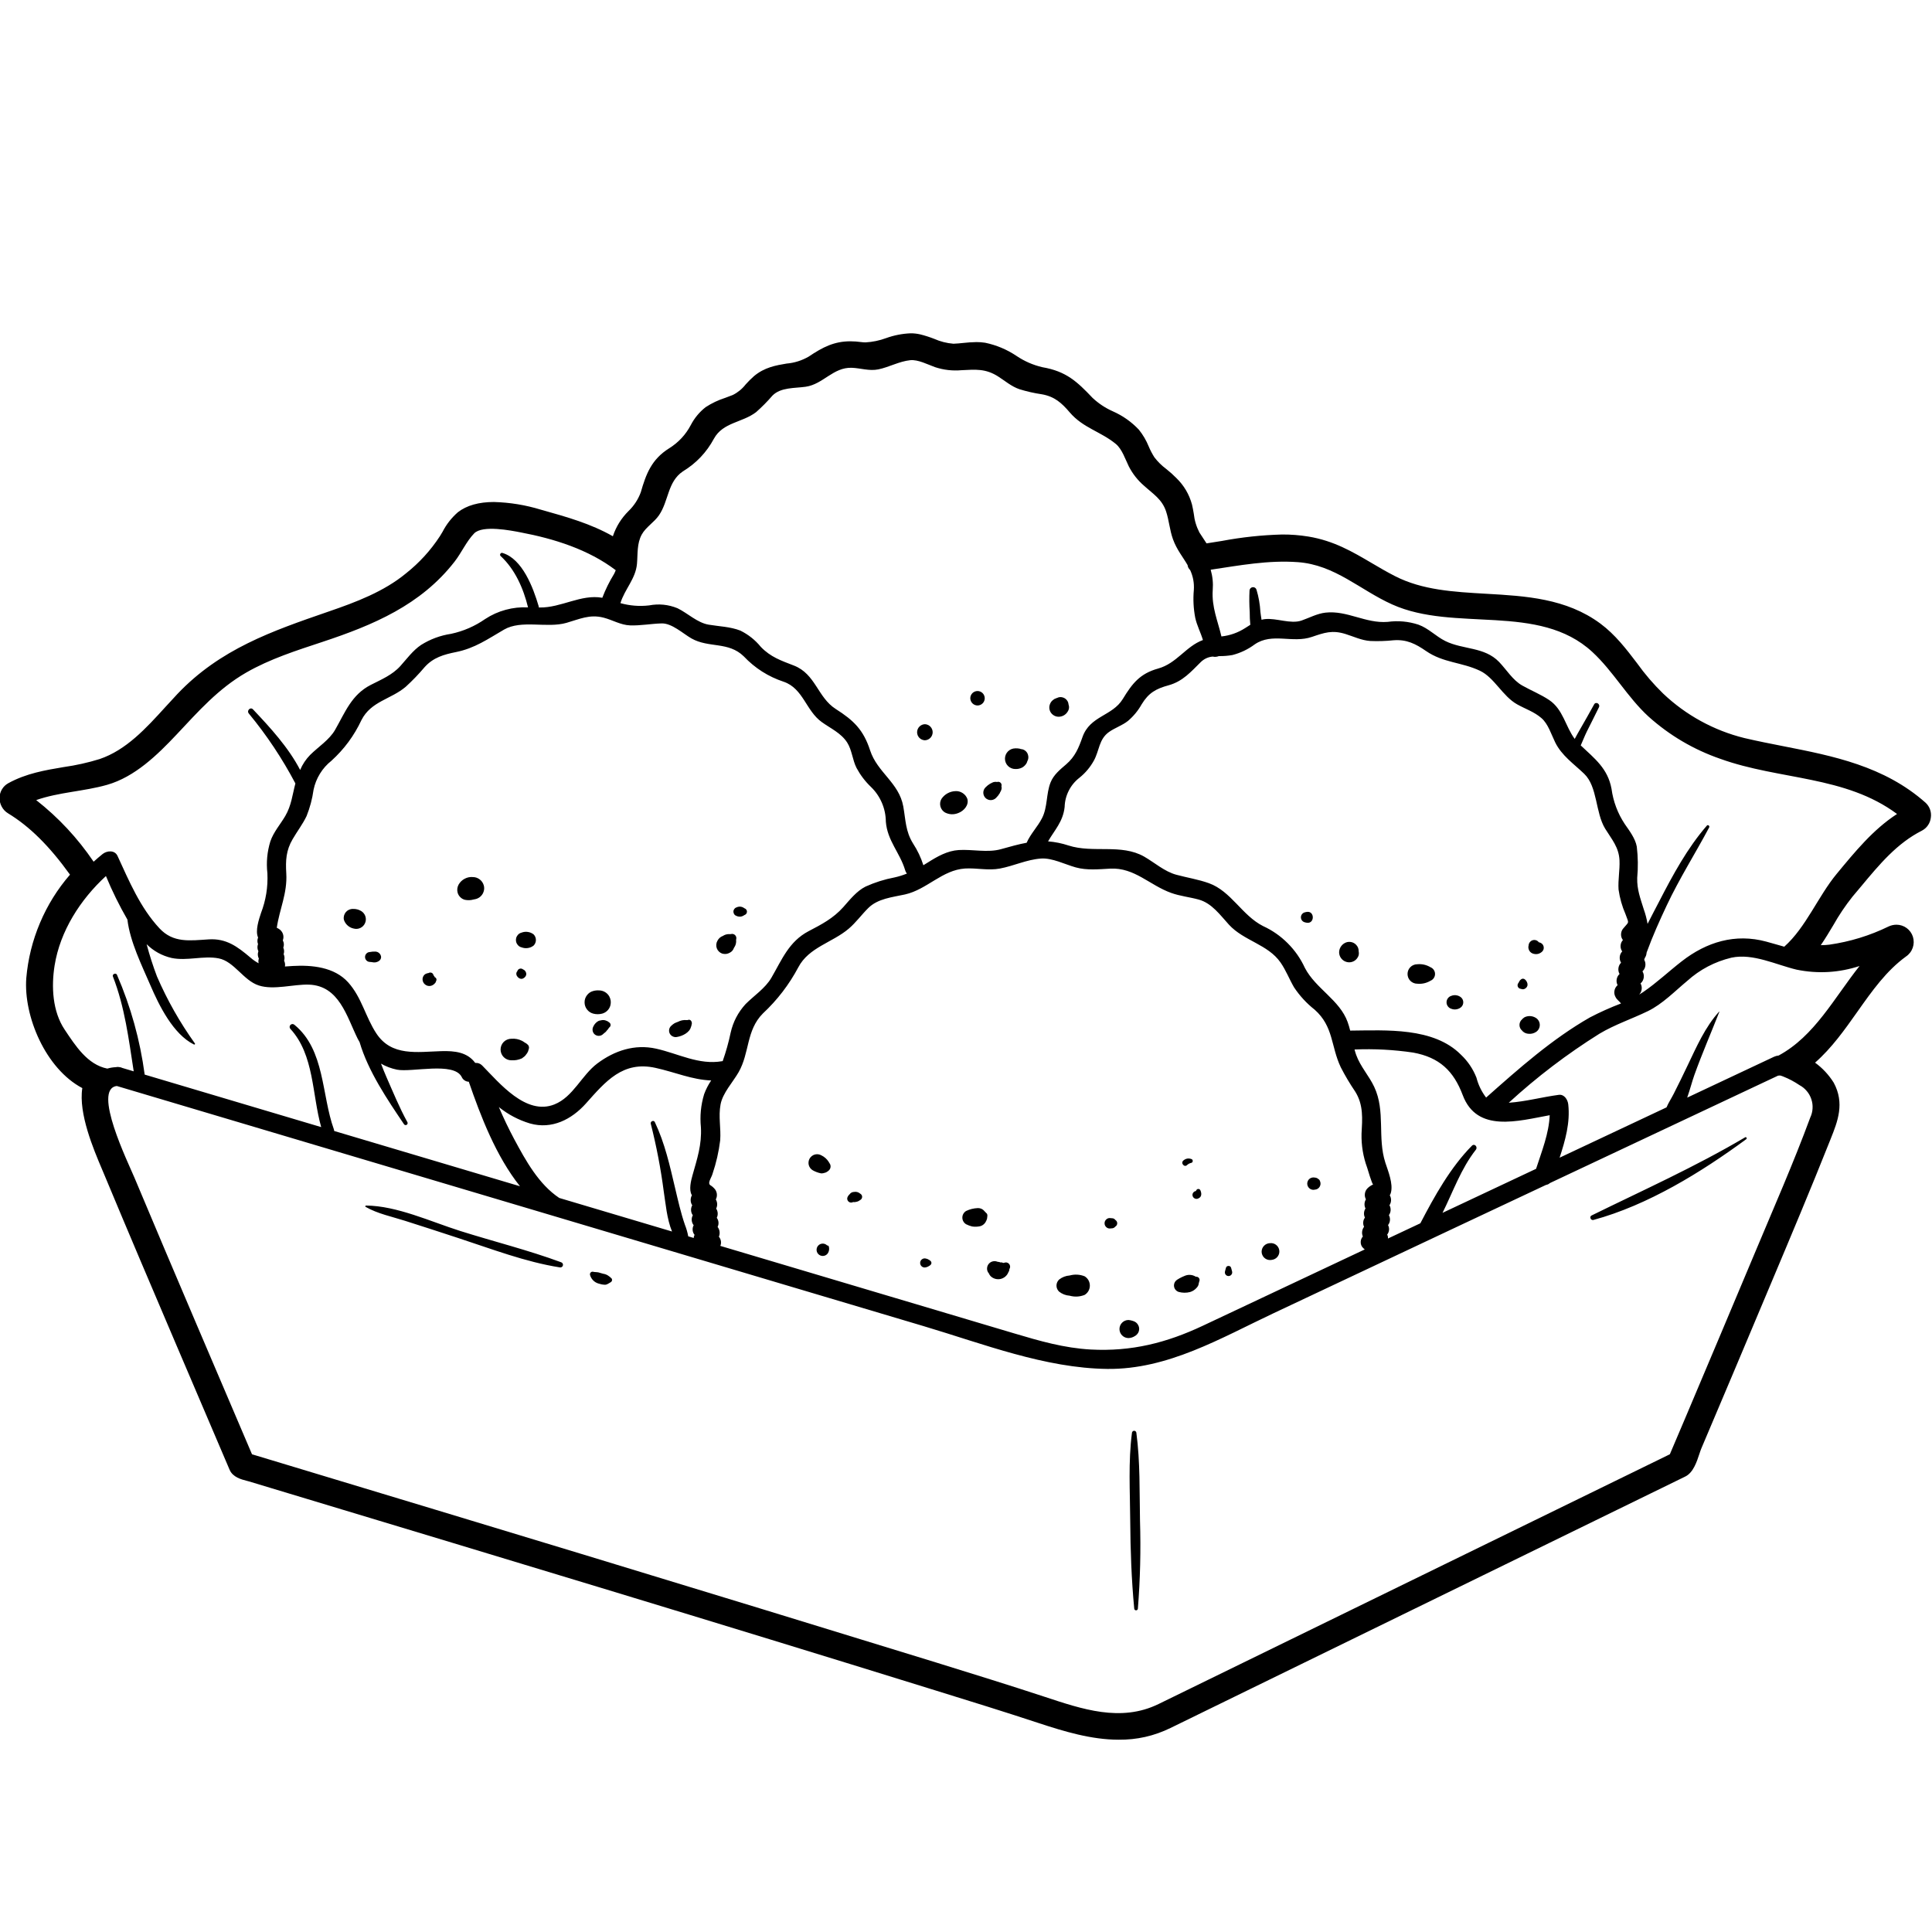 <svg xmlns="http://www.w3.org/2000/svg" xmlns:xlink="http://www.w3.org/1999/xlink" width="500" zoomAndPan="magnify" viewBox="0 0 375 375" height="500" preserveAspectRatio="xMidYMid meet" version="1.0"><defs><clipPath id="13972e2af5"><path d="M 0 64.688 L 374.918 64.688 L 374.918 337.688 L 0 337.688 Z M 0 64.688 " clip-rule="nonzero"/></clipPath></defs><g clip-path="url(#13972e2af5)"><path fill="#000000" d="M 167.008 232.898 L 166.945 232.93 C 166.719 233.113 166.461 233.234 166.176 233.281 C 165.984 233.336 165.789 233.348 165.59 233.32 C 165.535 233.34 165.523 233.348 165.578 233.324 C 165.426 233.406 165.27 233.438 165.102 233.414 C 164.934 233.391 164.789 233.316 164.668 233.199 C 164.547 233.078 164.473 232.934 164.449 232.766 C 164.426 232.598 164.453 232.438 164.535 232.289 C 164.629 232.105 164.75 231.945 164.902 231.809 C 164.934 231.773 164.945 231.77 164.949 231.77 C 164.98 231.73 165.012 231.691 165.039 231.652 C 165.238 231.465 165.473 231.367 165.746 231.355 C 166.215 231.273 166.625 231.387 166.98 231.699 C 166.988 231.703 167 231.707 167.008 231.711 C 167.109 231.773 167.191 231.859 167.25 231.965 C 167.312 232.07 167.34 232.184 167.34 232.305 C 167.34 232.426 167.312 232.539 167.25 232.645 C 167.191 232.75 167.109 232.836 167.008 232.898 Z M 180.309 244.527 C 180.129 244.402 179.93 244.324 179.715 244.285 C 179.582 244.246 179.449 244.242 179.312 244.27 C 179.176 244.293 179.055 244.348 178.945 244.434 C 178.836 244.516 178.75 244.621 178.688 244.742 C 178.629 244.867 178.598 244.996 178.598 245.137 C 178.598 245.273 178.629 245.402 178.688 245.527 C 178.75 245.652 178.836 245.754 178.945 245.84 C 179.055 245.922 179.176 245.977 179.312 246.004 C 179.449 246.031 179.582 246.023 179.715 245.988 C 179.93 245.945 180.125 245.863 180.309 245.742 C 180.465 245.668 180.598 245.559 180.703 245.422 C 180.82 245.23 180.82 245.039 180.703 244.848 C 180.598 244.711 180.465 244.602 180.309 244.527 Z M 194.254 245.027 L 194.262 245.031 L 194.258 245.027 Z M 191.414 235.391 C 191.508 235.605 191.453 235.555 191.25 235.234 C 191.168 235.164 191.137 235.141 191.137 235.152 C 190.789 234.699 190.332 234.48 189.762 234.492 C 188.977 234.527 188.23 234.711 187.52 235.051 C 187.41 235.117 187.309 235.195 187.219 235.289 C 187.129 235.383 187.051 235.484 186.988 235.598 C 186.922 235.711 186.875 235.828 186.84 235.953 C 186.809 236.082 186.793 236.207 186.793 236.336 C 186.793 236.465 186.809 236.594 186.84 236.719 C 186.875 236.844 186.922 236.965 186.988 237.078 C 187.051 237.188 187.129 237.293 187.219 237.387 C 187.309 237.477 187.41 237.559 187.52 237.625 C 187.891 237.812 188.277 237.957 188.68 238.055 C 189.203 238.137 189.723 238.121 190.238 238.008 C 190.543 237.93 190.809 237.777 191.031 237.551 C 191.254 237.328 191.406 237.062 191.488 236.758 C 191.266 237.516 191.59 236.531 191.59 236.523 C 191.625 236.34 191.645 236.156 191.652 235.969 C 191.66 235.742 191.578 235.551 191.414 235.391 Z M 219.855 256.383 C 219.832 256.375 219.809 256.367 219.789 256.355 L 219.781 256.355 C 219.539 256.281 219.293 256.234 219.039 256.211 C 218.809 256.211 218.586 256.254 218.371 256.344 C 218.156 256.434 217.965 256.559 217.801 256.727 C 217.637 256.891 217.512 257.078 217.422 257.293 C 217.332 257.508 217.289 257.73 217.289 257.965 C 217.289 258.195 217.332 258.422 217.422 258.637 C 217.512 258.852 217.637 259.039 217.801 259.203 C 217.965 259.367 218.156 259.496 218.371 259.586 C 218.586 259.672 218.809 259.719 219.039 259.719 C 219.488 259.703 219.898 259.574 220.273 259.332 C 220.414 259.254 220.539 259.16 220.652 259.043 C 220.852 258.844 220.988 258.605 221.059 258.332 C 221.133 258.059 221.129 257.785 221.051 257.512 C 220.855 256.918 220.457 256.543 219.855 256.383 Z M 230.438 226.109 C 230.668 225.906 230.934 225.773 231.234 225.711 C 231.418 225.656 231.508 225.531 231.508 225.34 C 231.508 225.148 231.418 225.023 231.234 224.965 C 230.691 224.773 230.195 224.855 229.742 225.211 C 229.047 225.727 229.906 226.703 230.438 226.109 Z M 194.258 245.027 C 194.668 245.051 194.227 244.961 194.258 245.027 Z M 216.488 236.793 C 216.367 236.629 216.207 236.523 216.008 236.477 C 215.801 236.445 215.59 236.426 215.379 236.422 C 215.105 236.43 214.875 236.531 214.684 236.73 C 214.492 236.926 214.395 237.16 214.395 237.438 C 214.395 237.711 214.492 237.949 214.684 238.145 C 214.875 238.344 215.105 238.445 215.379 238.453 C 215.57 238.449 215.758 238.434 215.941 238.406 C 216.16 238.363 216.34 238.258 216.477 238.086 L 216.484 238.078 C 216.598 238.012 216.688 237.922 216.754 237.809 C 216.82 237.691 216.852 237.57 216.852 237.438 C 216.852 237.305 216.82 237.184 216.754 237.066 C 216.691 236.953 216.602 236.863 216.488 236.793 Z M 195.012 245.066 C 194.871 245.102 194.844 245.125 194.906 245.141 C 194.859 245.133 194.812 245.129 194.766 245.129 C 194.602 245.066 194.434 245.035 194.262 245.031 C 194.273 245.043 194.281 245.066 194.379 245.105 C 194.129 244.988 193.867 244.922 193.59 244.898 C 193.32 244.789 193.043 244.762 192.754 244.82 C 192.469 244.875 192.219 245.008 192.012 245.211 C 191.777 245.441 191.641 245.723 191.598 246.051 C 191.555 246.375 191.617 246.68 191.785 246.965 C 191.828 247.02 191.871 247.07 191.914 247.125 C 191.996 247.324 192.105 247.504 192.246 247.668 C 192.371 247.797 192.508 247.902 192.66 247.996 C 192.812 248.086 192.973 248.156 193.145 248.207 C 193.312 248.258 193.488 248.285 193.664 248.293 C 193.84 248.301 194.016 248.285 194.191 248.25 C 194.363 248.211 194.531 248.152 194.688 248.074 C 194.848 247.996 194.992 247.898 195.129 247.785 C 195.262 247.668 195.383 247.539 195.484 247.395 C 195.586 247.25 195.668 247.094 195.73 246.93 C 195.801 246.832 195.852 246.723 195.883 246.609 C 195.895 246.527 195.906 246.441 195.918 246.363 C 195.926 246.336 195.934 246.32 195.949 246.285 C 196.102 246.008 196.102 245.73 195.949 245.449 C 195.852 245.285 195.719 245.168 195.543 245.098 C 195.371 245.023 195.191 245.016 195.012 245.066 Z M 210.508 247.719 C 209.562 247.355 208.602 247.305 207.621 247.57 C 206.863 247.629 206.184 247.887 205.582 248.352 C 205.418 248.504 205.289 248.68 205.199 248.887 C 205.105 249.094 205.062 249.309 205.062 249.535 C 205.062 249.758 205.105 249.973 205.199 250.18 C 205.289 250.387 205.418 250.566 205.582 250.715 C 206.184 251.18 206.863 251.441 207.621 251.496 C 208.602 251.762 209.562 251.715 210.508 251.348 C 210.668 251.254 210.809 251.145 210.938 251.012 C 211.066 250.883 211.176 250.738 211.266 250.578 C 211.355 250.418 211.422 250.25 211.469 250.074 C 211.516 249.895 211.539 249.715 211.539 249.535 C 211.539 249.352 211.516 249.172 211.469 248.992 C 211.422 248.816 211.355 248.648 211.266 248.488 C 211.176 248.328 211.066 248.184 210.938 248.055 C 210.809 247.922 210.668 247.812 210.508 247.719 Z M 220.57 278.125 C 220.566 278.012 220.523 277.914 220.438 277.832 C 220.355 277.754 220.258 277.711 220.141 277.711 C 220.023 277.711 219.926 277.754 219.844 277.832 C 219.758 277.914 219.715 278.012 219.711 278.125 C 218.977 283.73 219.34 289.535 219.375 295.172 C 219.414 300.848 219.617 306.566 220.152 312.219 C 220.152 312.312 220.191 312.395 220.258 312.465 C 220.328 312.531 220.41 312.562 220.508 312.562 C 220.605 312.562 220.688 312.531 220.758 312.465 C 220.824 312.395 220.863 312.312 220.863 312.219 C 221.312 306.543 221.449 300.863 221.273 295.172 C 221.164 289.531 221.32 283.723 220.57 278.125 Z M 205.473 139.121 C 205.824 139.121 206.156 139.035 206.461 138.867 C 206.77 138.699 207.02 138.465 207.207 138.168 C 207.523 137.703 207.582 137.211 207.391 136.684 C 207.379 136.613 207.375 136.539 207.359 136.469 C 207.289 136.199 207.152 135.965 206.957 135.77 C 206.758 135.57 206.523 135.438 206.254 135.363 C 205.887 135.258 205.531 135.289 205.188 135.465 C 205.172 135.465 205.156 135.469 205.141 135.473 C 204.977 135.539 204.812 135.605 204.648 135.68 C 204.184 136.039 204.152 136.062 204.559 135.75 C 204.211 135.965 203.961 136.258 203.809 136.637 C 203.656 137.012 203.629 137.398 203.73 137.793 C 203.84 138.184 204.055 138.5 204.379 138.746 C 204.703 138.992 205.066 139.117 205.473 139.121 Z M 118.461 247.906 C 118.324 247.793 118.184 247.688 118.035 247.594 C 117.742 247.402 117.422 247.285 117.078 247.234 C 116.762 247.164 116.465 247.043 116.148 246.969 C 115.816 246.898 115.457 246.934 115.141 246.852 C 115.055 246.828 114.965 246.828 114.879 246.852 C 114.793 246.875 114.719 246.918 114.656 246.98 C 114.594 247.047 114.551 247.121 114.527 247.207 C 114.504 247.293 114.504 247.379 114.523 247.465 C 114.633 247.863 114.832 248.211 115.121 248.508 C 115.41 248.805 115.754 249.012 116.148 249.129 C 116.547 249.266 116.957 249.348 117.379 249.367 C 117.824 249.398 118.195 249.051 118.555 248.867 C 118.633 248.82 118.691 248.758 118.734 248.684 C 118.777 248.605 118.801 248.523 118.801 248.434 C 118.801 248.344 118.777 248.262 118.734 248.184 C 118.691 248.109 118.633 248.047 118.555 248 C 118.598 248.109 118.57 248.078 118.461 247.906 Z M 232.23 247.816 C 232.18 247.812 232.129 247.805 232.082 247.797 C 231.762 247.598 231.41 247.484 231.035 247.457 C 230.66 247.43 230.301 247.492 229.953 247.641 C 229.625 247.773 229.301 247.922 228.988 248.09 C 228.883 248.133 228.094 248.641 228.492 248.395 C 228.273 248.531 228.109 248.715 227.996 248.945 C 227.887 249.18 227.848 249.426 227.879 249.68 C 227.914 249.938 228.012 250.164 228.18 250.359 C 228.348 250.555 228.555 250.691 228.801 250.766 C 229.535 250.961 230.266 250.969 231 250.781 C 231.504 250.625 231.93 250.348 232.277 249.949 C 232.551 249.664 232.691 249.328 232.695 248.93 C 232.688 249.242 232.723 248.84 232.766 248.746 C 232.816 248.648 232.844 248.547 232.84 248.438 C 232.84 248.328 232.812 248.227 232.758 248.129 C 232.703 248.035 232.629 247.961 232.535 247.902 C 232.441 247.848 232.34 247.816 232.23 247.816 Z M 108.914 245.004 C 102.523 242.641 95.816 240.977 89.316 238.926 C 83.648 237.133 77.031 234.039 71.047 233.996 C 70.977 233.996 70.93 234.031 70.914 234.102 C 70.895 234.172 70.914 234.223 70.977 234.262 C 73.32 235.594 76.055 236.141 78.613 236.957 C 82.059 238.055 85.5 239.168 88.938 240.301 C 95.375 242.402 101.93 244.934 108.641 245.996 C 108.777 246.031 108.902 246.012 109.023 245.941 C 109.145 245.871 109.223 245.77 109.258 245.633 C 109.297 245.5 109.281 245.371 109.215 245.25 C 109.148 245.129 109.047 245.047 108.914 245.004 Z M 309.281 236.793 C 319.844 233.926 330.199 227.543 338.934 221.125 C 339.156 220.965 338.965 220.609 338.719 220.758 C 329.039 226.477 318.977 230.984 308.918 235.926 C 308.43 236.172 308.777 236.93 309.281 236.793 Z M 160.855 225.523 C 160.504 224.969 160.031 224.547 159.441 224.258 C 159.25 224.148 159.047 224.078 158.824 224.047 C 158.605 224.02 158.391 224.031 158.176 224.086 C 157.961 224.145 157.766 224.238 157.59 224.375 C 157.414 224.508 157.27 224.672 157.156 224.863 C 157.043 225.055 156.973 225.262 156.945 225.48 C 156.914 225.699 156.926 225.918 156.98 226.133 C 157.039 226.344 157.133 226.543 157.266 226.719 C 157.402 226.895 157.562 227.039 157.754 227.152 C 158.262 227.438 158.801 227.637 159.371 227.75 C 159.566 227.773 160.25 227.648 159.758 227.699 C 160.133 227.672 160.457 227.535 160.742 227.293 C 160.969 227.133 161.117 226.918 161.188 226.648 C 161.262 226.32 161.199 226.023 160.992 225.758 C 160.953 225.676 160.91 225.598 160.855 225.523 Z M 179.52 143.688 C 179.723 143.68 179.914 143.637 180.102 143.555 C 180.285 143.473 180.449 143.359 180.59 143.215 C 180.73 143.066 180.84 142.902 180.914 142.715 C 180.992 142.523 181.031 142.328 181.031 142.129 C 181.031 141.926 180.992 141.73 180.914 141.543 C 180.84 141.352 180.73 141.188 180.59 141.043 C 180.449 140.895 180.285 140.781 180.102 140.699 C 179.914 140.617 179.723 140.574 179.52 140.566 C 179.316 140.574 179.121 140.617 178.938 140.699 C 178.75 140.781 178.59 140.895 178.449 141.043 C 178.305 141.188 178.199 141.352 178.121 141.543 C 178.047 141.73 178.008 141.926 178.008 142.129 C 178.008 142.328 178.047 142.527 178.121 142.715 C 178.199 142.902 178.305 143.066 178.449 143.215 C 178.59 143.359 178.75 143.473 178.938 143.555 C 179.121 143.637 179.316 143.68 179.52 143.688 Z M 160.539 241.73 C 160.418 241.609 160.281 241.52 160.121 241.461 C 159.965 241.402 159.805 241.375 159.637 241.383 C 159.469 241.391 159.309 241.434 159.156 241.508 C 159.008 241.582 158.879 241.688 158.773 241.816 C 158.664 241.945 158.586 242.09 158.543 242.254 C 158.496 242.414 158.484 242.578 158.508 242.746 C 158.527 242.91 158.586 243.066 158.672 243.211 C 158.762 243.352 158.875 243.473 159.012 243.566 C 159.148 243.664 159.301 243.727 159.469 243.758 C 159.633 243.793 159.797 243.789 159.961 243.75 C 160.125 243.715 160.273 243.645 160.41 243.543 C 160.543 243.445 160.652 243.32 160.734 243.176 C 160.922 242.828 160.98 242.461 160.902 242.07 C 160.879 241.852 160.758 241.738 160.539 241.73 Z M 189.738 136.934 C 189.922 136.934 190.102 136.895 190.273 136.824 C 190.445 136.754 190.598 136.652 190.727 136.52 C 190.859 136.387 190.961 136.238 191.031 136.066 C 191.102 135.895 191.137 135.715 191.137 135.527 C 191.137 135.344 191.102 135.164 191.027 134.992 C 190.957 134.82 190.855 134.668 190.727 134.539 C 190.594 134.406 190.441 134.305 190.27 134.234 C 190.098 134.164 189.918 134.129 189.734 134.129 C 189.547 134.129 189.371 134.164 189.199 134.234 C 189.027 134.305 188.875 134.406 188.742 134.539 C 188.613 134.668 188.512 134.82 188.441 134.992 C 188.367 135.164 188.332 135.344 188.332 135.531 C 188.336 135.715 188.371 135.895 188.445 136.066 C 188.516 136.234 188.617 136.387 188.75 136.52 C 188.879 136.648 189.031 136.75 189.203 136.824 C 189.375 136.895 189.551 136.93 189.738 136.934 Z M 191.281 154.883 C 191.414 155.016 191.57 155.121 191.75 155.191 C 191.926 155.266 192.109 155.301 192.301 155.301 C 192.492 155.301 192.676 155.266 192.852 155.191 C 193.031 155.121 193.188 155.016 193.32 154.883 C 193.605 154.605 193.852 154.301 194.055 153.957 C 194.203 153.586 194.23 153.523 194.145 153.773 C 194.23 153.625 194.301 153.465 194.355 153.301 C 194.434 153.07 194.438 152.836 194.371 152.602 C 194.379 152.59 194.383 152.574 194.387 152.562 C 194.418 152.453 194.418 152.34 194.387 152.227 C 194.355 152.117 194.301 152.02 194.219 151.938 C 194.137 151.855 194.039 151.801 193.93 151.77 C 193.816 151.738 193.707 151.738 193.594 151.77 C 193.578 151.777 193.562 151.781 193.547 151.785 C 193.316 151.738 193.086 151.742 192.859 151.801 C 192.727 151.844 192.598 151.898 192.469 151.961 C 192.441 151.977 192.41 151.996 192.383 152.012 C 192.633 151.926 192.57 151.953 192.199 152.102 C 191.859 152.305 191.555 152.551 191.281 152.836 C 191.145 152.969 191.039 153.129 190.969 153.305 C 190.895 153.48 190.859 153.668 190.859 153.859 C 190.859 154.051 190.895 154.234 190.969 154.41 C 191.039 154.59 191.145 154.746 191.281 154.883 Z M 183.426 157.707 C 184.266 158.125 185.125 158.16 186 157.812 C 187.062 157.414 188.105 156.301 187.762 155.059 C 187.578 154.578 187.27 154.199 186.84 153.926 C 186.406 153.648 185.938 153.527 185.426 153.559 C 184.883 153.582 184.375 153.727 183.898 153.992 C 183.426 154.258 183.039 154.617 182.734 155.07 C 182.605 155.289 182.523 155.527 182.488 155.781 C 182.457 156.035 182.469 156.285 182.535 156.531 C 182.602 156.777 182.711 157.004 182.863 157.207 C 183.016 157.41 183.203 157.578 183.426 157.707 Z M 197.062 149.266 C 197.543 149.289 198 149.191 198.426 148.965 C 198.75 148.773 199.016 148.516 199.219 148.195 C 199.297 148.066 199.352 147.934 199.391 147.785 C 199.625 147.367 199.672 146.926 199.52 146.465 C 199.426 146.16 199.254 145.91 199.004 145.715 C 198.754 145.52 198.469 145.414 198.152 145.395 C 198.086 145.375 198.02 145.348 197.953 145.324 C 197.66 145.258 197.363 145.234 197.062 145.254 C 196.797 145.258 196.543 145.309 196.297 145.41 C 196.051 145.512 195.836 145.656 195.648 145.844 C 195.461 146.031 195.316 146.25 195.215 146.492 C 195.113 146.738 195.062 146.996 195.062 147.262 C 195.062 147.527 195.113 147.781 195.215 148.027 C 195.316 148.273 195.461 148.488 195.648 148.676 C 195.836 148.863 196.051 149.008 196.297 149.109 C 196.543 149.215 196.797 149.266 197.062 149.266 Z M 102.137 204.652 C 102.125 204.668 102.121 204.684 102.109 204.695 C 102.121 204.68 102.129 204.668 102.137 204.652 Z M 91.801 170.238 C 91.238 170.188 90.703 170.293 90.203 170.559 C 89.699 170.82 89.309 171.195 89.023 171.688 C 88.754 172.18 88.684 172.695 88.82 173.242 C 88.91 173.586 89.082 173.883 89.336 174.133 C 89.586 174.387 89.883 174.559 90.227 174.648 C 90.652 174.738 91.078 174.746 91.508 174.68 C 91.773 174.625 92.25 174.527 92.379 174.496 C 92.746 174.395 93.066 174.211 93.336 173.941 C 93.605 173.668 93.793 173.352 93.895 172.984 C 94.008 172.598 94.008 172.215 93.895 171.828 C 93.754 171.363 93.496 170.984 93.109 170.691 C 92.723 170.398 92.289 170.246 91.801 170.238 Z M 232.223 230.988 C 232.191 231.055 232.156 231.121 232.121 231.184 C 231.93 231.207 231.773 231.293 231.648 231.438 C 231.52 231.578 231.457 231.746 231.457 231.938 C 231.461 232.074 231.496 232.203 231.566 232.32 C 231.637 232.438 231.73 232.531 231.852 232.598 C 231.969 232.668 232.098 232.703 232.234 232.703 C 232.371 232.707 232.5 232.672 232.617 232.605 C 233.312 232.301 233.246 231.551 232.969 230.988 C 232.93 230.922 232.875 230.871 232.809 230.832 C 232.742 230.797 232.672 230.777 232.594 230.777 C 232.52 230.777 232.449 230.797 232.383 230.832 C 232.316 230.871 232.262 230.922 232.223 230.988 Z M 84.352 189.59 C 84.363 189.629 84.371 189.648 84.387 189.676 L 84.379 189.676 C 84.363 189.625 84.336 189.566 84.301 189.484 C 84.254 189.426 84.207 189.371 84.152 189.32 C 84.129 189.176 84.07 189.055 83.969 188.949 C 83.863 188.844 83.734 188.785 83.586 188.77 C 83.438 188.754 83.301 188.785 83.176 188.867 C 83.086 188.887 83 188.898 82.91 188.918 C 82.457 189.039 82.172 189.324 82.051 189.777 C 81.988 190.055 82.016 190.324 82.125 190.586 C 82.238 190.848 82.418 191.051 82.664 191.195 C 82.906 191.344 83.172 191.402 83.457 191.375 C 83.738 191.348 83.988 191.242 84.203 191.055 C 84.027 191.238 84.371 190.906 84.418 190.852 C 84.523 190.754 84.59 190.633 84.629 190.492 C 84.633 190.461 84.637 190.441 84.641 190.418 C 84.73 190.285 84.746 190.141 84.695 189.988 C 84.645 189.836 84.543 189.73 84.391 189.676 C 84.383 189.648 84.367 189.617 84.352 189.59 Z M 100.41 188.496 C 100.402 188.586 100.391 188.605 100.367 188.555 C 99.812 189.297 100.918 190.395 101.656 189.844 C 101.883 189.707 102.039 189.512 102.125 189.258 C 102.176 189.047 102.148 188.844 102.043 188.648 C 102.004 188.555 101.824 188.242 101.992 188.555 C 101.887 188.375 101.734 188.246 101.539 188.172 C 101.449 188.094 101.348 188.039 101.23 188.016 C 101.113 187.988 101 187.992 100.887 188.027 C 100.77 188.059 100.672 188.117 100.586 188.203 C 100.504 188.285 100.445 188.383 100.41 188.496 Z M 91.648 174.66 C 91.598 174.668 91.555 174.672 91.508 174.68 C 91.281 174.727 91.207 174.742 91.648 174.66 Z M 131.461 201.262 C 132.457 201.098 133.859 200.414 134.117 199.32 C 134.188 199.191 134.223 199.051 134.23 198.906 L 134.234 198.898 C 134.43 198.457 134.102 197.75 133.523 197.973 C 133.496 197.984 133.461 197.988 133.434 198 C 133.383 197.996 133.332 197.996 133.277 198 C 132.68 197.945 132.113 198.059 131.582 198.34 C 131.348 198.418 131.121 198.512 130.902 198.625 C 130.66 198.777 130.438 198.953 130.234 199.156 C 130.031 199.359 129.914 199.602 129.875 199.887 C 129.84 200.168 129.895 200.434 130.039 200.684 C 130.188 200.922 130.391 201.098 130.656 201.203 C 130.918 201.312 131.188 201.328 131.461 201.262 Z M 140.176 185.09 C 140.711 185.246 141.215 185.18 141.691 184.898 C 142.055 184.703 142.301 184.414 142.438 184.027 C 142.625 183.762 142.758 183.473 142.836 183.16 C 142.855 183.031 142.871 182.902 142.891 182.77 C 142.887 182.734 142.883 182.703 142.879 182.672 C 142.895 182.57 142.895 182.465 142.883 182.363 C 142.887 182.344 142.895 182.32 142.898 182.301 C 142.938 182.16 142.938 182.02 142.898 181.879 C 142.859 181.738 142.789 181.613 142.688 181.512 C 142.586 181.406 142.461 181.336 142.32 181.297 C 142.18 181.258 142.039 181.258 141.898 181.297 C 141.875 181.305 141.855 181.312 141.836 181.316 C 141.797 181.309 141.758 181.305 141.719 181.305 C 141.664 181.312 141.613 181.316 141.562 181.324 C 141.52 181.32 141.477 181.312 141.426 181.309 C 141.016 181.324 140.641 181.445 140.297 181.672 C 140.195 181.707 140.102 181.75 140.008 181.801 C 139.684 181.996 139.43 182.266 139.254 182.602 C 139.125 182.824 139.051 183.062 139.031 183.32 C 139.008 183.574 139.043 183.824 139.129 184.062 C 139.219 184.305 139.355 184.516 139.539 184.695 C 139.723 184.871 139.934 185.004 140.176 185.09 Z M 72.867 184.703 C 72.5 184.684 72.137 184.715 71.781 184.789 C 71.52 184.801 71.301 184.898 71.125 185.082 C 70.945 185.27 70.855 185.492 70.855 185.75 C 70.855 186.008 70.945 186.23 71.125 186.418 C 71.301 186.602 71.52 186.699 71.781 186.711 C 71.871 186.719 71.961 186.727 72.055 186.734 L 72.18 186.75 C 72.375 186.797 72.578 186.816 72.781 186.805 C 73.348 186.742 73.973 186.406 73.973 185.75 C 73.945 185.461 73.828 185.219 73.617 185.02 C 73.406 184.82 73.156 184.715 72.867 184.703 Z M 142.98 177.793 C 143.516 178.016 144.02 177.953 144.484 177.613 C 144.539 177.586 144.598 177.559 144.652 177.535 C 144.758 177.473 144.836 177.391 144.895 177.289 C 144.953 177.184 144.984 177.074 144.984 176.953 C 144.984 176.832 144.953 176.723 144.895 176.617 C 144.836 176.516 144.758 176.434 144.652 176.371 C 144.598 176.344 144.539 176.316 144.484 176.289 C 144.02 175.949 143.516 175.887 142.98 176.109 C 142.797 176.164 142.645 176.273 142.527 176.426 C 142.414 176.582 142.355 176.758 142.355 176.953 C 142.355 177.145 142.414 177.32 142.527 177.477 C 142.645 177.633 142.797 177.738 142.98 177.793 Z M 101.219 181.027 C 100.914 181.102 100.664 181.266 100.473 181.516 C 100.43 181.57 100.391 181.629 100.359 181.688 C 100.348 181.699 100.34 181.711 100.332 181.727 C 100.27 181.832 100.223 181.941 100.191 182.059 C 100.176 182.117 100.164 182.18 100.16 182.242 C 100.156 182.254 100.152 182.266 100.152 182.281 C 100.148 182.336 100.145 182.395 100.145 182.449 C 100.145 182.508 100.148 182.562 100.152 182.621 C 100.152 182.633 100.156 182.648 100.16 182.66 C 100.164 182.723 100.176 182.785 100.191 182.844 C 100.223 182.961 100.27 183.07 100.332 183.176 C 100.34 183.188 100.348 183.199 100.359 183.215 C 100.391 183.273 100.43 183.328 100.473 183.383 C 100.664 183.637 100.914 183.801 101.219 183.875 C 101.613 184.027 102.02 184.074 102.438 184.016 C 102.859 183.957 103.234 183.797 103.57 183.539 C 103.715 183.395 103.824 183.227 103.902 183.039 C 103.98 182.852 104.02 182.652 104.02 182.449 C 104.02 182.246 103.98 182.051 103.902 181.859 C 103.824 181.672 103.715 181.504 103.57 181.359 C 103.234 181.105 102.855 180.945 102.438 180.887 C 102.02 180.824 101.613 180.875 101.219 181.027 Z M 116.266 192.238 C 115.883 192.215 115.504 192.25 115.137 192.355 C 114.641 192.488 114.238 192.762 113.93 193.168 C 113.621 193.578 113.465 194.035 113.465 194.547 C 113.465 195.059 113.621 195.52 113.93 195.926 C 114.238 196.336 114.641 196.605 115.137 196.742 C 115.715 196.895 116.293 196.895 116.871 196.746 C 117.266 196.641 117.602 196.445 117.891 196.16 C 118.176 195.875 118.371 195.535 118.477 195.145 C 118.633 194.523 118.555 193.934 118.246 193.375 C 118.039 193.023 117.758 192.746 117.406 192.543 C 117.051 192.34 116.672 192.238 116.266 192.238 Z M 118.23 198.441 C 118.219 198.43 118.195 198.422 118.18 198.41 C 118.137 198.367 118.086 198.328 118.035 198.293 C 117.973 198.254 117.641 198.066 117.832 198.191 C 117.461 197.988 117.07 197.938 116.66 198.039 C 116.629 198.047 116.598 198.059 116.566 198.066 C 116.824 198.035 116.762 198.043 116.375 198.094 C 116.199 198.145 116.043 198.223 115.898 198.336 C 115.578 198.574 115.336 198.879 115.168 199.242 C 115.039 199.484 114.988 199.738 115.023 200.008 C 115.059 200.277 115.172 200.512 115.359 200.711 C 115.473 200.82 115.605 200.91 115.754 200.969 C 115.902 201.031 116.055 201.059 116.215 201.059 C 116.375 201.059 116.527 201.031 116.676 200.969 C 116.824 200.91 116.957 200.82 117.07 200.711 C 117.094 200.684 117.117 200.66 117.141 200.641 C 117.145 200.648 117.625 200.234 117.473 200.379 C 117.52 200.328 117.57 200.285 117.621 200.238 C 117.676 200.164 117.73 200.09 117.789 200.016 C 117.797 200.012 117.801 200.008 117.805 200.004 C 117.938 199.879 118.051 199.734 118.145 199.574 C 118.148 199.574 118.16 199.555 118.188 199.52 C 118.211 199.492 118.23 199.465 118.246 199.441 C 118.332 199.383 118.398 199.312 118.445 199.223 C 118.496 199.133 118.52 199.039 118.516 198.938 C 118.516 198.836 118.488 198.738 118.438 198.652 C 118.387 198.562 118.32 198.492 118.23 198.441 Z M 102.324 202.672 C 102.219 202.566 102.098 202.484 101.961 202.422 C 101.816 202.312 101.715 202.242 101.887 202.387 L 101.875 202.383 C 101.707 202.246 101.523 202.129 101.332 202.027 C 100.68 201.699 99.984 201.562 99.258 201.621 C 98.98 201.621 98.711 201.672 98.453 201.781 C 98.199 201.887 97.973 202.035 97.773 202.23 C 97.578 202.43 97.426 202.656 97.32 202.91 C 97.215 203.168 97.16 203.434 97.16 203.711 C 97.16 203.988 97.215 204.258 97.32 204.512 C 97.426 204.77 97.578 204.996 97.773 205.191 C 97.973 205.387 98.199 205.539 98.453 205.645 C 98.711 205.75 98.98 205.805 99.258 205.801 C 99.973 205.848 100.656 205.719 101.309 205.426 C 101.777 205.066 101.848 205.008 101.523 205.254 C 101.777 205.102 101.98 204.902 102.137 204.652 C 102.273 204.512 102.375 204.352 102.445 204.168 C 102.457 204.152 102.469 204.137 102.48 204.125 C 102.465 204.148 102.738 203.297 102.648 203.574 C 102.699 203.402 102.695 203.234 102.637 203.07 C 102.574 202.902 102.473 202.77 102.324 202.672 Z M 256.145 229.098 C 256.094 228.98 256.008 228.902 255.883 228.859 C 255.832 228.82 255.797 228.754 255.73 228.723 C 255.641 228.684 255.543 228.645 255.453 228.602 C 255.102 228.555 255.035 228.547 255.258 228.578 C 254.934 228.5 254.625 228.543 254.332 228.699 C 254.07 228.852 253.895 229.074 253.797 229.359 C 253.703 229.645 253.715 229.93 253.832 230.207 C 253.949 230.484 254.145 230.691 254.414 230.824 C 254.688 230.953 254.969 230.98 255.258 230.898 C 255.324 230.891 255.387 230.879 255.453 230.871 C 255.602 230.828 255.738 230.762 255.863 230.664 C 255.984 230.566 256.086 230.453 256.16 230.316 C 256.238 230.18 256.285 230.035 256.305 229.883 C 256.324 229.727 256.312 229.574 256.27 229.426 C 256.238 229.312 256.195 229.203 256.145 229.098 Z M 246.5 241.301 C 246.285 241.305 246.078 241.352 245.883 241.434 C 245.684 241.52 245.512 241.641 245.359 241.793 C 245.207 241.945 245.09 242.121 245.008 242.316 C 244.926 242.516 244.883 242.723 244.879 242.938 C 244.879 243.152 244.918 243.363 245.004 243.562 C 245.086 243.762 245.203 243.941 245.355 244.094 C 245.512 244.246 245.688 244.367 245.887 244.449 C 246.09 244.531 246.297 244.574 246.516 244.574 C 246.719 244.566 246.918 244.539 247.113 244.488 C 247.312 244.434 247.496 244.348 247.664 244.223 C 247.828 244.102 247.965 243.953 248.074 243.777 C 248.184 243.605 248.258 243.414 248.297 243.215 C 248.332 243.012 248.332 242.809 248.293 242.605 C 248.254 242.402 248.18 242.215 248.07 242.043 C 247.957 241.867 247.82 241.719 247.652 241.598 C 247.488 241.477 247.305 241.391 247.105 241.34 C 246.906 241.289 246.703 241.273 246.5 241.301 Z M 296.887 197.219 C 296.531 197.223 296.199 197.305 295.883 197.465 C 295.77 197.555 295.652 197.645 295.535 197.734 C 295.504 197.77 295.48 197.805 295.457 197.836 C 295.289 197.973 295.16 198.137 295.066 198.332 C 294.977 198.527 294.93 198.73 294.93 198.945 C 294.93 199.16 294.977 199.367 295.066 199.562 C 295.16 199.754 295.289 199.922 295.457 200.055 C 295.48 200.09 295.504 200.121 295.535 200.16 C 295.875 200.48 296.277 200.645 296.746 200.66 C 297.234 200.695 297.688 200.586 298.102 200.324 C 298.219 200.254 298.328 200.168 298.422 200.066 C 298.52 199.969 298.598 199.855 298.668 199.734 C 298.734 199.617 298.785 199.488 298.82 199.355 C 298.855 199.219 298.871 199.086 298.871 198.945 C 298.871 198.809 298.855 198.672 298.82 198.539 C 298.785 198.402 298.734 198.277 298.668 198.156 C 298.598 198.035 298.52 197.926 298.422 197.824 C 298.328 197.727 298.219 197.641 298.102 197.566 C 297.73 197.336 297.324 197.219 296.887 197.219 Z M 297.719 185.145 C 298.34 185.281 298.883 185.129 299.344 184.691 C 299.457 184.578 299.539 184.445 299.59 184.293 C 299.641 184.141 299.656 183.984 299.633 183.824 C 299.613 183.664 299.559 183.516 299.473 183.383 C 299.383 183.25 299.27 183.141 299.133 183.059 C 299.016 182.996 298.895 182.945 298.77 182.91 C 298.785 182.914 298.75 182.91 298.695 182.906 C 298.473 182.605 298.172 182.453 297.801 182.445 C 297.5 182.453 297.242 182.562 297.027 182.777 C 296.816 182.992 296.703 183.25 296.699 183.551 L 296.691 183.645 C 296.707 183.418 296.691 183.488 296.648 183.852 C 296.656 184.09 296.715 184.312 296.832 184.52 C 297.039 184.855 297.336 185.062 297.719 185.145 Z M 238.961 246.094 C 238.887 245.844 238.719 245.719 238.457 245.719 C 238.195 245.719 238.027 245.844 237.953 246.094 C 237.887 246.32 237.828 246.551 237.77 246.777 C 237.742 246.883 237.738 246.992 237.758 247.102 C 237.777 247.211 237.824 247.309 237.891 247.398 C 237.957 247.488 238.043 247.555 238.141 247.605 C 238.242 247.656 238.348 247.68 238.457 247.68 C 238.57 247.68 238.676 247.656 238.773 247.605 C 238.875 247.555 238.957 247.488 239.023 247.398 C 239.09 247.309 239.137 247.211 239.156 247.102 C 239.18 246.992 239.172 246.883 239.145 246.777 C 239.086 246.551 239.023 246.32 238.961 246.094 Z M 246.516 241.293 C 246.508 241.297 246.504 241.297 246.5 241.301 C 246.414 241.297 246.328 241.305 246.242 241.32 C 246.336 241.312 246.426 241.305 246.516 241.293 Z M 275.09 190.938 C 276.012 191.023 276.867 190.828 277.664 190.359 C 277.93 190.25 278.141 190.074 278.301 189.836 C 278.461 189.598 278.539 189.336 278.539 189.051 C 278.539 188.762 278.461 188.5 278.301 188.262 C 278.141 188.023 277.93 187.852 277.664 187.742 C 276.867 187.27 276.012 187.074 275.09 187.16 C 274.84 187.16 274.598 187.207 274.367 187.305 C 274.137 187.398 273.93 187.535 273.754 187.715 C 273.578 187.891 273.441 188.094 273.344 188.328 C 273.25 188.559 273.203 188.801 273.203 189.051 C 273.203 189.301 273.25 189.539 273.344 189.773 C 273.441 190.004 273.578 190.207 273.754 190.387 C 273.93 190.562 274.137 190.699 274.367 190.793 C 274.598 190.891 274.84 190.938 275.09 190.938 Z M 295.055 191.91 C 295.102 191.918 295.145 191.926 295.191 191.93 C 295.547 192.086 295.867 192.039 296.164 191.789 C 296.457 191.539 296.555 191.23 296.461 190.855 C 296.383 190.562 296.23 190.316 296 190.117 C 295.887 190.016 295.758 189.961 295.605 189.961 C 295.453 189.961 295.32 190.016 295.207 190.117 C 295.148 190.168 295.09 190.219 295.039 190.273 C 295.039 190.27 294.695 190.746 294.93 190.449 C 294.855 190.547 294.793 190.652 294.746 190.77 C 294.664 190.855 294.609 190.957 294.578 191.074 C 294.551 191.191 294.551 191.309 294.582 191.426 C 294.613 191.543 294.672 191.645 294.754 191.73 C 294.84 191.816 294.941 191.875 295.055 191.91 Z M 261.414 186.727 C 261.816 186.828 262.211 186.801 262.598 186.645 C 262.984 186.488 263.285 186.23 263.5 185.875 C 263.691 185.594 263.777 185.281 263.754 184.941 C 263.75 184.836 263.738 184.727 263.715 184.621 C 263.723 184.125 263.547 183.703 263.195 183.355 C 262.902 183.059 262.551 182.887 262.137 182.832 C 261.723 182.777 261.336 182.855 260.977 183.066 C 260.656 183.25 260.402 183.5 260.211 183.82 C 260.023 184.137 259.926 184.484 259.922 184.852 C 259.93 185.297 260.07 185.695 260.348 186.043 C 260.625 186.391 260.98 186.621 261.414 186.727 Z M 253.215 179.004 C 253.402 179.062 253.59 179.102 253.785 179.117 C 255.156 179.188 255.156 176.918 253.785 176.988 C 253.59 177 253.402 177.039 253.215 177.098 C 253.004 177.16 252.836 177.281 252.703 177.457 C 252.574 177.633 252.508 177.832 252.508 178.051 C 252.508 178.27 252.574 178.469 252.703 178.645 C 252.836 178.82 253.004 178.941 253.215 179.004 Z M 70.09 176.82 C 69.598 176.535 69.07 176.402 68.504 176.422 C 68.234 176.414 67.98 176.469 67.734 176.578 C 67.492 176.691 67.285 176.852 67.113 177.055 C 66.945 177.262 66.828 177.496 66.762 177.758 C 66.699 178.016 66.695 178.277 66.754 178.539 C 66.895 178.973 67.137 179.34 67.477 179.641 C 67.816 179.941 68.207 180.141 68.652 180.23 C 68.871 180.289 69.09 180.309 69.316 180.289 C 69.543 180.27 69.758 180.207 69.961 180.109 C 70.164 180.012 70.344 179.879 70.5 179.715 C 70.656 179.551 70.777 179.363 70.863 179.156 C 70.953 178.949 71 178.73 71.012 178.504 C 71.02 178.277 70.988 178.059 70.918 177.844 C 70.844 177.629 70.738 177.434 70.594 177.258 C 70.453 177.082 70.285 176.934 70.09 176.82 Z M 281.703 195.805 C 282.035 195.934 282.375 195.965 282.723 195.902 C 283.07 195.84 283.379 195.691 283.645 195.453 C 283.762 195.332 283.855 195.195 283.922 195.039 C 283.988 194.879 284.02 194.719 284.02 194.547 C 284.02 194.375 283.988 194.215 283.922 194.055 C 283.855 193.898 283.762 193.762 283.645 193.641 C 283.379 193.402 283.07 193.254 282.723 193.191 C 282.375 193.129 282.035 193.16 281.703 193.293 C 281.426 193.375 281.203 193.535 281.031 193.766 C 280.859 194 280.773 194.258 280.773 194.547 C 280.773 194.836 280.859 195.098 281.031 195.328 C 281.203 195.562 281.426 195.719 281.703 195.805 Z M 374.773 158.695 C 374.711 159.23 374.531 159.727 374.227 160.172 C 373.922 160.621 373.527 160.969 373.051 161.223 C 368.215 163.668 364.82 167.746 361.227 172.066 L 359.578 174.027 C 358.18 175.785 356.934 177.641 355.832 179.598 C 355.066 180.883 354.281 182.191 353.414 183.457 L 353.48 183.457 C 354.016 183.457 354.547 183.422 355.074 183.359 C 359.094 182.781 362.926 181.605 366.574 179.828 C 367.062 179.602 367.574 179.488 368.109 179.484 C 368.461 179.484 368.809 179.543 369.145 179.652 C 369.484 179.762 369.793 179.922 370.082 180.133 C 370.367 180.344 370.613 180.59 370.82 180.879 C 371.027 181.168 371.184 181.48 371.293 181.82 C 371.402 182.168 371.453 182.523 371.449 182.891 C 371.445 183.254 371.383 183.609 371.262 183.953 C 371.141 184.301 370.973 184.617 370.75 184.906 C 370.527 185.195 370.266 185.445 369.965 185.648 C 366.121 188.441 363.391 192.309 360.5 196.402 C 358.059 199.855 355.551 203.41 352.305 206.262 C 353.754 207.32 354.961 208.613 355.918 210.137 C 358.094 214.148 356.688 217.668 355.328 221.07 L 355.129 221.57 C 351.477 230.758 347.578 240.012 343.812 248.961 L 342.59 251.863 C 338.477 261.652 334.352 271.43 330.207 281.191 C 330.102 281.438 329.996 281.77 329.871 282.137 C 329.328 283.793 328.648 285.852 327.09 286.605 L 227.191 335.402 C 224.012 336.957 220.652 337.715 217.113 337.676 C 211.855 337.676 206.559 336.078 201.586 334.441 C 195.02 332.273 188.305 330.195 181.809 328.184 L 180.785 327.867 C 139.352 315 97.109 302.258 56.258 289.934 L 48.363 287.551 L 47.914 287.43 C 46.828 287.152 45.191 286.727 44.57 285.289 C 41.312 277.688 38.066 270.086 34.836 262.484 L 34.32 261.277 C 29.59 250.18 24.855 239.074 20.215 227.934 L 19.801 226.953 C 18.152 223.066 15.207 216.117 15.977 211.199 C 8.852 207.438 4.555 197.25 5.102 189.859 C 5.422 186.145 6.309 182.574 7.758 179.141 C 9.207 175.711 11.148 172.586 13.586 169.77 C 9.586 164.207 5.746 160.406 1.551 157.859 C 1.031 157.539 0.625 157.109 0.336 156.57 C 0.043 156.035 -0.094 155.461 -0.082 154.848 C -0.074 154.258 0.078 153.711 0.383 153.203 C 0.684 152.699 1.094 152.305 1.613 152.02 C 5.094 150.105 8.793 149.488 12.371 148.887 C 14.73 148.555 17.051 148.039 19.328 147.336 C 24.488 145.594 28.359 141.348 32.098 137.234 C 32.871 136.387 33.641 135.543 34.414 134.723 C 42.703 125.98 52.836 122.48 63.559 118.777 L 63.84 118.68 C 69.055 116.891 74.508 114.84 78.812 111.281 C 81.387 109.238 83.574 106.844 85.375 104.09 L 85.898 103.227 C 86.648 101.77 87.641 100.504 88.871 99.426 C 90.57 98.105 92.926 97.438 95.871 97.438 C 98.98 97.523 102.023 98.02 105 98.934 L 105.301 99.016 C 110.102 100.367 114.672 101.652 118.957 104.086 C 119.582 102.211 120.598 100.582 122 99.191 C 123.066 98.16 123.859 96.945 124.375 95.555 C 125.387 92.039 126.438 89.18 129.863 87.027 C 131.68 85.898 133.09 84.387 134.09 82.492 C 134.801 81.129 135.762 79.973 136.973 79.023 C 138.164 78.246 139.438 77.645 140.797 77.211 C 141.266 77.039 141.746 76.867 142.23 76.668 C 143.215 76.176 144.051 75.492 144.73 74.621 C 145.23 74.055 145.766 73.52 146.336 73.02 C 148.375 71.289 150.656 70.906 152.668 70.57 C 154.195 70.438 155.621 69.988 156.949 69.227 C 159.75 67.336 161.973 66.246 165.055 66.246 C 165.773 66.25 166.488 66.301 167.199 66.402 C 167.469 66.438 167.738 66.457 168.008 66.457 C 169.371 66.379 170.695 66.105 171.977 65.633 C 173.516 65.078 175.102 64.766 176.734 64.695 C 177.355 64.691 177.969 64.758 178.578 64.895 C 179.512 65.125 180.43 65.418 181.328 65.77 C 182.52 66.297 183.766 66.613 185.066 66.719 C 185.793 66.688 186.34 66.633 186.887 66.574 C 187.766 66.473 188.648 66.414 189.535 66.398 C 190.102 66.398 190.664 66.438 191.223 66.527 C 193.418 66.984 195.445 67.84 197.305 69.086 C 198.848 70.125 200.523 70.855 202.336 71.277 C 206.969 72.078 209.059 74.066 212.078 77.242 C 213.242 78.324 214.547 79.191 216 79.836 C 217.922 80.684 219.609 81.871 221.051 83.398 C 221.855 84.398 222.496 85.492 222.977 86.684 C 223.281 87.406 223.645 88.098 224.066 88.762 C 224.73 89.629 225.5 90.387 226.379 91.039 C 227.062 91.578 227.715 92.16 228.328 92.785 C 229.812 94.23 230.828 95.949 231.371 97.949 C 231.504 98.504 231.605 99.086 231.707 99.68 C 231.844 100.973 232.207 102.195 232.801 103.352 C 232.801 103.352 233.957 105.113 234.188 105.469 C 235.172 105.32 236.156 105.16 237.148 105 C 241.023 104.27 244.93 103.852 248.875 103.746 C 250.582 103.738 252.277 103.871 253.965 104.145 C 258.898 104.965 262.48 107.07 266.27 109.301 C 267.703 110.145 269.164 111.004 270.75 111.816 C 276.078 114.543 282.102 114.883 288.477 115.25 C 296.109 115.684 304.004 116.137 310.625 121.031 C 313.527 123.18 315.676 126.004 317.754 128.73 C 319.262 130.84 320.945 132.801 322.801 134.609 C 325.012 136.707 327.453 138.492 330.129 139.957 C 332.801 141.422 335.617 142.52 338.578 143.254 C 341.094 143.844 343.633 144.344 346.16 144.84 C 355.77 146.727 365.707 148.676 373.75 155.805 C 374.148 156.172 374.441 156.609 374.621 157.121 C 374.801 157.633 374.852 158.156 374.773 158.695 Z M 224.867 330.754 C 257.234 314.941 289.605 299.133 321.984 283.316 C 322.695 282.965 323.406 282.621 324.117 282.27 C 325.086 280 326.047 277.734 327.012 275.465 C 331.559 264.719 336.094 253.965 340.609 243.207 C 344.258 234.48 348.098 225.785 351.371 216.91 C 351.5 216.633 351.605 216.348 351.68 216.051 C 351.754 215.754 351.801 215.453 351.816 215.148 C 351.836 214.844 351.824 214.539 351.785 214.238 C 351.742 213.938 351.676 213.641 351.578 213.352 C 351.484 213.062 351.359 212.781 351.211 212.516 C 351.062 212.25 350.891 212 350.691 211.77 C 350.496 211.535 350.277 211.32 350.043 211.129 C 349.805 210.938 349.551 210.77 349.281 210.625 C 348.297 209.957 347.254 209.402 346.148 208.961 C 345.941 208.875 345.73 208.805 345.512 208.75 C 345.383 208.77 345.254 208.785 345.121 208.785 L 345.117 208.785 C 344.148 209.238 343.188 209.688 342.23 210.141 C 328.434 216.637 314.637 223.133 300.844 229.629 C 300.617 229.828 300.359 229.953 300.059 229.996 C 300.051 230.004 300.051 230.004 300.043 230.004 C 300.043 230.008 300.039 230.012 300.035 230.012 C 293.848 232.922 287.66 235.832 281.469 238.746 C 270.055 244.121 258.645 249.5 247.234 254.879 C 236.918 259.738 226.676 265.84 214.934 265.707 C 202.867 265.574 190.797 260.832 179.293 257.406 C 159.312 251.457 139.324 245.504 119.328 239.555 C 115.301 238.352 111.27 237.152 107.242 235.957 C 79.055 227.57 50.867 219.18 22.68 210.793 C 17.855 211.332 24.891 225.699 26.098 228.586 C 29.98 237.859 33.926 247.121 37.863 256.379 C 41.535 265.016 45.223 273.648 48.914 282.277 C 49.148 282.348 49.383 282.414 49.617 282.488 C 51.727 283.125 53.836 283.762 55.938 284.395 C 75.109 290.18 94.277 295.98 113.438 301.797 C 136.195 308.715 158.941 315.676 181.672 322.68 C 188.719 324.871 195.766 327.043 202.777 329.352 C 210.008 331.734 217.535 334.336 224.867 330.754 Z M 20.797 152.332 C 16.312 153.617 11.441 153.746 7.027 155.297 C 11.363 158.703 15.078 162.691 18.172 167.258 C 18.742 166.742 19.332 166.234 19.93 165.754 C 20.766 165.098 22.266 164.957 22.809 166.129 C 25.066 171.035 27.215 176.168 30.945 180.18 C 33.633 183.074 36.828 182.562 40.523 182.332 C 43.934 182.121 46.078 183.727 48.609 185.867 C 49.098 186.297 49.629 186.664 50.199 186.973 C 50.125 186.664 50.141 186.359 50.242 186.059 C 50.008 185.598 49.98 185.121 50.152 184.637 C 49.934 184.184 49.91 183.723 50.082 183.25 C 49.922 182.824 49.926 182.402 50.094 181.98 L 50.094 181.973 C 49.5 180.656 50.262 178.426 50.656 177.23 C 51.609 174.746 52.027 172.172 51.902 169.512 C 51.664 167.406 51.852 165.34 52.473 163.316 C 53.098 161.48 54.418 160.016 55.375 158.375 C 56.57 156.332 56.758 154.227 57.336 152.066 C 54.789 147.234 51.777 142.711 48.301 138.5 C 47.824 137.945 48.59 137.145 49.109 137.691 C 52.418 141.188 55.992 145.078 58.258 149.449 C 58.723 148.348 59.371 147.371 60.207 146.52 C 61.777 144.965 63.926 143.605 65.039 141.668 C 67.004 138.234 68.242 134.84 71.961 132.941 C 74.016 131.891 76.137 131.02 77.715 129.27 C 78.965 127.875 80.148 126.246 81.723 125.188 C 83.516 124.062 85.457 123.344 87.547 123.027 C 89.949 122.512 92.16 121.551 94.176 120.148 C 95.41 119.34 96.734 118.742 98.156 118.359 C 99.578 117.973 101.023 117.816 102.492 117.895 C 101.602 114.242 99.969 110.496 97.168 107.922 C 97.047 107.789 97.027 107.648 97.121 107.492 C 97.211 107.336 97.344 107.281 97.52 107.324 C 101.418 108.465 103.504 114.117 104.535 117.602 C 104.57 117.703 104.582 117.805 104.578 117.91 C 104.641 117.91 104.695 117.91 104.758 117.914 C 108.926 117.98 112.777 115.289 116.91 116.027 C 117.523 114.418 118.281 112.883 119.184 111.414 C 119.309 111.176 119.418 110.93 119.512 110.676 C 114.215 106.648 107.535 104.559 101.059 103.336 C 99.27 102.992 93.648 101.855 92.031 103.535 C 90.516 105.102 89.582 107.281 88.234 109.012 C 81.688 117.438 72.441 121.328 62.594 124.59 C 57.555 126.262 52.402 127.891 47.781 130.551 C 42.371 133.668 38.512 138.066 34.285 142.562 C 30.555 146.52 26.18 150.797 20.797 152.332 Z M 120.426 117.07 C 122.254 117.578 124.105 117.727 125.988 117.508 C 127.883 117.148 129.719 117.332 131.504 118.059 C 133.477 119.016 135.336 120.871 137.543 121.246 C 139.641 121.598 141.703 121.629 143.703 122.398 C 145.262 123.168 146.59 124.227 147.688 125.574 C 149.594 127.547 151.609 128.219 154.086 129.18 C 158.309 130.812 158.688 135.359 162.203 137.605 C 165.703 139.832 167.59 141.652 168.891 145.656 C 170.293 149.941 174.496 151.922 175.324 156.52 C 175.801 159.176 175.742 161.34 177.23 163.734 C 178.086 165.043 178.75 166.445 179.223 167.934 L 179.223 167.941 C 179.508 167.773 179.801 167.59 180.094 167.406 C 181.922 166.25 183.867 165.133 186.086 164.992 C 188.746 164.824 191.691 165.551 194.285 164.824 C 196.117 164.312 197.723 163.859 199.27 163.578 C 200.059 161.801 201.387 160.508 202.262 158.793 C 203.363 156.637 203.027 154.113 203.914 151.871 C 204.5 150.383 205.781 149.355 206.957 148.344 C 208.676 146.863 209.371 145.164 210.109 143.066 C 211.57 138.91 215.891 139.02 217.938 135.668 C 219.773 132.652 221.27 130.742 224.785 129.766 C 228.414 128.762 230.16 125.453 233.488 124.23 C 233.051 122.766 232.324 121.422 231.996 119.914 C 231.652 118.125 231.559 116.324 231.723 114.508 C 231.812 113.16 231.574 111.867 231.004 110.637 C 230.719 110.383 230.555 110.062 230.508 109.68 C 229.605 108.109 228.406 106.707 227.664 104.641 C 227.035 102.891 226.918 101.035 226.34 99.281 C 225.559 96.898 223.812 95.879 222.066 94.289 C 220.832 93.227 219.844 91.969 219.098 90.52 C 218.434 89.164 217.789 87.172 216.594 86.18 C 213.641 83.746 210.242 83.086 207.641 80.051 C 206.074 78.211 204.676 76.953 202.199 76.527 C 200.738 76.312 199.301 75.988 197.891 75.551 C 196.332 75.031 195.074 73.922 193.715 73.059 C 191.305 71.527 189.355 71.715 186.637 71.855 C 184.879 72.012 183.16 71.812 181.484 71.262 C 180.094 70.762 178.184 69.754 176.676 69.914 C 174.512 70.141 172.59 71.262 170.484 71.695 C 168.738 72.055 167.062 71.453 165.332 71.387 C 161.715 71.262 159.793 74.57 156.387 75.066 C 154.277 75.375 151.535 75.148 149.93 76.789 C 148.949 77.926 147.898 78.988 146.773 79.984 C 144.105 82.043 140.324 81.953 138.578 85.141 C 137.141 87.809 135.125 89.93 132.531 91.504 C 129.551 93.539 129.82 97.215 127.902 100.023 C 126.969 101.379 125.344 102.324 124.559 103.762 C 123.602 105.52 123.805 107.5 123.637 109.438 C 123.383 112.348 121.242 114.371 120.426 117.07 Z M 286.465 223.16 C 283.566 226.852 282.047 231.293 279.992 235.414 C 286.043 232.562 292.098 229.715 298.152 226.867 C 299.254 223.461 300.648 220.023 300.797 216.461 C 294.652 217.578 286.688 219.922 283.918 212.57 C 282.145 207.855 279.391 205.238 274.297 204.305 C 270.523 203.746 266.727 203.547 262.914 203.707 C 263 204.059 263.113 204.398 263.227 204.738 C 264.055 207.043 265.711 208.777 266.738 210.965 C 268.965 215.707 267.309 220.758 268.898 225.68 C 269.426 227.305 270.449 229.754 269.969 231.512 C 269.926 231.688 269.852 231.852 269.754 232.004 C 269.93 232.305 270.012 232.629 270 232.977 C 269.992 233.324 269.891 233.641 269.695 233.93 C 269.863 234.238 269.938 234.562 269.918 234.914 C 269.898 235.262 269.785 235.578 269.582 235.859 C 269.75 236.168 269.816 236.5 269.789 236.848 C 269.758 237.199 269.637 237.512 269.418 237.789 C 269.574 238.086 269.637 238.402 269.609 238.738 C 269.578 239.07 269.457 239.371 269.25 239.637 C 269.379 239.875 269.43 240.129 269.398 240.398 C 271.496 239.41 273.594 238.426 275.691 237.438 C 278.434 232.168 281.547 226.582 285.695 222.387 C 286.199 221.875 286.883 222.621 286.465 223.16 Z M 266.531 229.906 C 266.32 229.906 265.434 226.844 265.367 226.652 C 264.59 224.527 264.223 222.336 264.273 220.074 C 264.43 217.156 264.676 214.461 263.031 211.855 C 262.008 210.348 261.078 208.785 260.246 207.164 C 258.297 203.066 258.875 199.27 255.176 195.977 C 253.613 194.746 252.281 193.301 251.176 191.645 C 250.262 190.078 249.594 188.309 248.551 186.82 C 246.113 183.301 241.418 182.621 238.539 179.48 C 236.848 177.633 235.215 175.301 232.668 174.605 C 230.918 174.121 229.035 173.934 227.328 173.316 C 223.156 171.828 220.199 168.352 215.496 168.602 C 213.281 168.719 210.969 168.965 208.793 168.359 C 206.719 167.785 204.215 166.477 202.027 166.645 C 199.27 166.848 196.762 168.082 194.066 168.586 C 191.816 169.012 189.559 168.441 187.312 168.578 C 182.887 168.859 179.934 172.648 175.672 173.609 C 173.23 174.152 170.383 174.398 168.52 176.262 C 167.23 177.539 166.133 179.07 164.746 180.25 C 161.566 182.961 156.992 183.859 154.949 187.758 C 153.156 191.129 150.863 194.113 148.07 196.719 C 144.805 200.008 145.527 204.344 143.352 208.133 C 142.246 210.055 140.273 212.148 139.859 214.371 C 139.418 216.73 139.961 218.98 139.789 221.328 C 139.516 223.555 139.016 225.73 138.297 227.855 C 138.062 228.691 137.164 229.746 138.02 230.137 C 138.242 230.285 138.441 230.457 138.621 230.656 C 138.902 230.941 139.074 231.281 139.133 231.68 C 139.191 232.078 139.125 232.457 138.938 232.809 C 139.098 233.082 139.188 233.375 139.199 233.688 C 139.211 234.004 139.148 234.305 139.008 234.586 C 139.184 234.852 139.281 235.145 139.305 235.465 C 139.324 235.785 139.266 236.086 139.125 236.375 C 139.316 236.633 139.426 236.918 139.457 237.238 C 139.484 237.559 139.43 237.859 139.289 238.148 C 139.496 238.418 139.621 238.723 139.668 239.062 C 139.711 239.402 139.668 239.73 139.535 240.047 C 139.746 240.293 139.875 240.578 139.926 240.898 C 139.977 241.219 139.941 241.527 139.816 241.828 C 155.867 246.609 171.918 251.387 187.973 256.164 C 190.945 257.047 193.922 257.934 196.902 258.824 C 201.797 260.281 206.566 261.66 211.723 261.941 C 219.617 262.363 226.426 260.645 233.48 257.32 C 243.953 252.387 254.426 247.449 264.898 242.516 C 264.703 242.363 264.531 242.191 264.379 242 C 264.176 241.688 264.09 241.344 264.117 240.977 C 264.145 240.605 264.281 240.281 264.527 240.004 C 264.395 239.688 264.348 239.363 264.391 239.027 C 264.434 238.691 264.559 238.387 264.766 238.117 C 264.625 237.828 264.57 237.523 264.602 237.203 C 264.629 236.883 264.742 236.594 264.934 236.336 C 264.793 236.055 264.734 235.754 264.754 235.438 C 264.773 235.125 264.867 234.832 265.043 234.57 C 264.902 234.289 264.84 233.988 264.852 233.672 C 264.867 233.355 264.957 233.062 265.125 232.797 C 264.934 232.441 264.871 232.066 264.926 231.672 C 264.984 231.273 265.152 230.934 265.434 230.645 C 265.754 230.328 266.117 230.082 266.531 229.906 Z M 136.672 212.379 C 137.02 211.434 137.477 210.547 138.039 209.715 C 134.324 209.578 131.082 208.125 127.25 207.277 C 120.875 205.859 117.535 209.922 113.738 214.172 C 110.977 217.27 107.125 219.27 102.875 218.066 C 100.652 217.398 98.637 216.336 96.828 214.879 C 97.73 217.004 98.727 219.082 99.812 221.117 C 102.031 225.25 104.562 229.871 108.566 232.531 L 108.582 232.531 C 115.867 234.695 123.156 236.863 130.441 239.035 C 129.426 236.59 129.184 233.457 128.832 231.25 C 128.254 226.824 127.414 222.449 126.316 218.121 C 126.184 217.664 126.887 217.344 127.098 217.789 C 129.055 221.906 130.004 226.23 131.047 230.645 C 131.609 233.012 132.145 235.426 132.941 237.73 C 133.23 238.457 133.445 239.203 133.586 239.973 C 133.941 240.078 134.293 240.184 134.648 240.289 C 134.656 240.074 134.711 239.875 134.816 239.688 C 134.602 239.422 134.477 239.121 134.445 238.781 C 134.414 238.438 134.477 238.117 134.641 237.816 C 134.422 237.543 134.297 237.227 134.266 236.875 C 134.234 236.523 134.305 236.191 134.473 235.883 C 134.266 235.598 134.156 235.281 134.137 234.93 C 134.113 234.582 134.191 234.254 134.363 233.945 C 134.168 233.652 134.066 233.332 134.059 232.98 C 134.047 232.629 134.129 232.301 134.305 231.996 C 134.297 231.984 134.281 231.965 134.273 231.953 C 133.672 230.934 134.121 229.145 134.422 228.09 C 135.324 224.898 136.23 222.188 136.047 218.816 C 135.828 216.629 136.035 214.484 136.672 212.379 Z M 235.371 127.441 C 234.496 127.527 233.742 127.875 233.102 128.477 C 231.152 130.398 229.582 132.246 226.844 133.008 C 224.383 133.68 222.953 134.473 221.602 136.695 C 220.91 137.93 220.023 139.004 218.949 139.922 C 217.816 140.828 216.418 141.254 215.254 142.082 C 213.281 143.484 213.387 145.707 212.324 147.625 C 211.613 148.91 210.688 150.016 209.547 150.938 C 208.66 151.621 207.961 152.461 207.453 153.457 C 206.945 154.457 206.676 155.516 206.645 156.637 C 206.34 159.484 204.684 161.121 203.43 163.309 C 204.777 163.414 206.094 163.68 207.379 164.105 C 212.172 165.656 217.613 163.719 222.086 166.27 C 224.09 167.422 226.039 169.168 228.301 169.781 C 230.422 170.359 232.582 170.684 234.652 171.43 C 238.965 172.984 241.074 177.684 245.152 179.746 C 246.949 180.57 248.547 181.684 249.945 183.082 C 251.344 184.48 252.453 186.078 253.281 187.875 C 255.379 191.902 260.039 194.094 261.578 198.383 C 261.773 198.926 261.934 199.477 262.07 200.039 C 269.059 199.984 278.242 199.355 283.566 204.715 C 284.902 205.977 285.906 207.465 286.578 209.172 C 286.941 210.586 287.57 211.875 288.453 213.039 C 294.762 207.445 301.238 201.684 308.602 197.48 C 310.559 196.461 312.574 195.559 314.637 194.773 C 314.336 194.344 313.832 194.051 313.582 193.535 C 313.375 193.176 313.297 192.785 313.352 192.375 C 313.406 191.961 313.582 191.609 313.875 191.312 C 313.914 191.285 313.949 191.254 313.984 191.234 C 313.801 190.879 313.734 190.504 313.793 190.109 C 313.855 189.715 314.023 189.375 314.309 189.094 C 314.32 189.078 314.34 189.066 314.359 189.055 C 314.156 188.699 314.082 188.316 314.137 187.906 C 314.191 187.5 314.363 187.152 314.652 186.859 C 314.645 186.848 314.637 186.836 314.629 186.828 C 314.426 186.48 314.348 186.102 314.395 185.703 C 314.438 185.301 314.602 184.953 314.879 184.656 C 314.852 184.629 314.828 184.598 314.805 184.57 C 314.602 184.23 314.523 183.867 314.562 183.473 C 314.602 183.078 314.754 182.738 315.02 182.445 C 314.973 182.402 314.93 182.359 314.895 182.312 C 314.684 181.949 314.605 181.562 314.66 181.152 C 314.711 180.738 314.887 180.383 315.18 180.09 C 316.246 178.801 316.191 179.344 315.516 177.449 C 314.848 175.914 314.395 174.316 314.16 172.656 C 314.039 170.75 314.426 168.887 314.344 166.996 C 314.223 164.43 312.836 162.918 311.57 160.859 C 309.637 157.715 310.109 152.715 307.496 150.199 C 305.48 148.258 303.145 146.688 301.867 144.105 C 301.133 142.617 300.492 140.492 299.199 139.387 C 297.781 138.152 296.086 137.617 294.48 136.715 C 291.617 135.113 290.07 131.523 287.238 130.184 C 283.707 128.516 280.137 128.668 276.797 126.363 C 274.77 124.965 273.031 124.078 270.48 124.277 C 268.977 124.434 267.465 124.48 265.953 124.414 C 264.27 124.297 262.742 123.551 261.16 123.059 C 258.574 122.254 257.074 122.797 254.641 123.621 C 250.859 124.922 246.953 122.738 243.551 125.066 C 242.242 126.039 240.797 126.73 239.219 127.141 C 238.348 127.293 237.473 127.363 236.59 127.348 L 236.582 127.348 C 236.188 127.504 235.785 127.535 235.371 127.441 Z M 122.312 121.387 C 120.48 121.328 118.875 120.324 117.145 119.883 C 114.434 119.188 112.465 120.18 109.93 120.902 C 106.141 121.98 101.199 120.242 97.824 122.211 C 94.66 124.047 92.176 125.82 88.523 126.562 C 86.145 127.039 84.102 127.617 82.422 129.488 C 81.289 130.828 80.074 132.094 78.781 133.277 C 75.898 135.75 72.035 136.082 70.16 139.762 C 68.746 142.785 66.801 145.422 64.328 147.664 C 63.441 148.367 62.699 149.203 62.102 150.172 C 61.508 151.137 61.094 152.176 60.863 153.285 C 60.617 155.043 60.168 156.746 59.508 158.395 C 58.746 159.992 57.684 161.359 56.797 162.887 C 55.516 165.074 55.418 167.039 55.566 169.512 C 55.801 173.383 54.246 176.469 53.723 180.086 C 53.871 180.145 54.012 180.219 54.145 180.309 C 54.328 180.422 54.484 180.562 54.617 180.73 C 54.75 180.898 54.852 181.082 54.922 181.285 C 54.988 181.488 55.02 181.699 55.016 181.91 C 55.012 182.125 54.969 182.332 54.895 182.531 C 55.133 182.988 55.164 183.457 54.988 183.941 C 55.172 184.352 55.195 184.77 55.055 185.199 C 55.246 185.609 55.277 186.031 55.148 186.465 L 55.148 186.477 C 55.324 186.832 55.375 187.207 55.305 187.598 C 55.77 187.559 56.277 187.523 56.824 187.496 C 60.551 187.289 64.895 187.691 67.586 190.684 C 70.227 193.633 70.93 197.379 73.055 200.598 C 76.016 205.082 80.953 204.168 85.648 204.027 C 88.293 203.949 90.711 204.23 92.242 206.312 C 92.77 206.27 93.219 206.438 93.59 206.812 C 96.941 210.207 102.098 216.578 107.621 214.363 C 111.258 212.906 112.902 208.684 115.949 206.41 C 119.285 203.918 123.199 202.621 127.348 203.543 C 131.645 204.496 135.637 206.762 140.168 205.977 C 140.203 205.969 140.238 205.965 140.273 205.965 C 140.91 204.156 141.426 202.316 141.82 200.441 C 142.293 198.34 143.258 196.492 144.711 194.898 C 146.344 193.258 148.539 191.824 149.719 189.797 C 151.777 186.254 153.121 182.758 156.941 180.746 C 159.48 179.422 161.734 178.25 163.676 176.078 C 164.922 174.672 166.277 172.941 168.012 172.082 C 169.812 171.266 171.684 170.676 173.625 170.309 C 174.445 170.129 175.246 169.879 176.027 169.562 C 175.867 169.367 175.758 169.148 175.691 168.906 C 174.672 165.492 172.234 163.207 171.941 159.48 C 171.93 158.207 171.672 156.988 171.172 155.82 C 170.668 154.648 169.961 153.621 169.047 152.738 C 167.922 151.66 166.992 150.434 166.254 149.062 C 165.465 147.516 165.367 145.574 164.43 144.113 C 163.242 142.273 161.227 141.395 159.508 140.156 C 156.438 137.965 155.91 133.637 152.129 132.332 C 149.125 131.34 146.535 129.691 144.363 127.395 C 141.367 124.473 137.566 125.828 134.195 123.91 C 132.559 122.973 130.414 120.953 128.43 121.004 C 126.379 121.059 124.367 121.453 122.312 121.387 Z M 12.555 199.855 C 14.613 202.926 16.957 206.652 20.832 207.414 C 21.363 207.254 21.906 207.164 22.461 207.137 C 22.469 207.137 22.48 207.129 22.488 207.129 L 22.527 207.129 C 22.727 207.082 22.93 207.078 23.133 207.121 C 23.352 207.137 23.555 207.191 23.75 207.289 C 24.484 207.508 25.219 207.727 25.953 207.945 C 24.984 201.703 24.234 195.496 21.914 189.531 C 21.738 189.074 22.496 188.758 22.699 189.199 C 25.391 195.41 27.184 201.867 28.082 208.578 C 39.504 211.977 50.926 215.375 62.344 218.77 C 60.555 212.453 61.008 204.758 56.367 199.711 C 56.262 199.598 56.211 199.469 56.215 199.316 C 56.219 199.168 56.273 199.039 56.379 198.93 C 56.484 198.824 56.613 198.77 56.766 198.766 C 56.914 198.766 57.047 198.816 57.156 198.918 C 63.09 203.797 62.395 212.508 64.797 219.18 C 64.836 219.289 64.859 219.402 64.859 219.52 C 65.277 219.645 65.691 219.77 66.109 219.891 C 77.715 223.348 89.32 226.801 100.926 230.25 C 96.281 224.43 93.289 216.629 90.992 209.965 C 90.691 209.957 90.418 209.867 90.168 209.699 C 89.918 209.531 89.734 209.309 89.613 209.035 C 88.086 206.035 79.914 208.191 77.051 207.621 C 75.957 207.395 74.926 207.008 73.953 206.453 C 74.305 207.363 74.656 208.262 75.035 209.117 C 76.332 212.066 77.523 214.984 79.074 217.812 C 79.125 217.902 79.137 218 79.109 218.098 C 79.082 218.199 79.02 218.277 78.93 218.328 C 78.84 218.383 78.746 218.398 78.645 218.371 C 78.543 218.348 78.465 218.293 78.41 218.203 C 75.246 213.516 71.465 207.949 69.801 202.289 C 69.676 202.066 69.539 201.844 69.422 201.605 C 67.297 197.305 65.84 191.32 59.961 191.117 C 56.957 191.016 53.172 192.215 50.25 191.285 C 47.258 190.332 45.457 186.605 42.445 186.02 C 39.488 185.441 36.312 186.57 33.301 185.941 C 31.438 185.504 29.824 184.613 28.461 183.273 C 29.023 185.391 29.691 187.48 30.469 189.531 C 32.461 194.129 34.918 198.465 37.836 202.539 C 37.922 202.668 37.762 202.797 37.641 202.734 C 33.613 200.746 30.859 195.125 29.176 191.211 C 27.523 187.367 25.25 182.812 24.73 178.496 C 23.156 175.77 21.766 172.949 20.562 170.039 C 15.594 174.598 11.668 180.719 10.598 187.406 C 9.945 191.492 10.176 196.309 12.555 199.855 Z M 360.934 187.504 C 356.934 188.812 352.871 189.047 348.746 188.215 C 344.742 187.27 340.258 184.992 336.074 185.883 C 332.832 186.664 329.965 188.168 327.484 190.398 C 325.086 192.391 322.684 194.887 319.848 196.262 C 316.727 197.781 313.449 198.852 310.445 200.648 C 304.172 204.574 298.305 209.039 292.848 214.043 C 296.113 213.82 299.309 212.941 302.562 212.508 C 303.633 212.363 304.293 213.457 304.395 214.34 C 304.797 217.898 303.82 221.336 302.719 224.707 C 309.637 221.449 316.555 218.195 323.473 214.938 C 323.832 214.07 324.383 213.254 324.867 212.305 C 325.805 210.48 326.684 208.637 327.57 206.789 C 329.297 203.191 330.965 199.332 333.68 196.359 C 333.699 196.34 333.738 196.359 333.727 196.387 C 332.117 200.492 330.359 204.516 328.871 208.672 C 328.441 209.871 328.035 211.484 327.484 213.047 C 333.102 210.406 338.715 207.762 344.328 205.121 C 344.609 204.988 344.906 204.91 345.215 204.879 L 345.227 204.879 C 352.191 201.125 355.996 193.719 360.934 187.504 Z M 368.215 157.992 C 358.133 150.508 345.438 151.438 333.914 147.289 C 328.727 145.492 324.086 142.762 319.992 139.098 C 315.855 135.309 313.152 130.309 309.055 126.531 C 298.656 116.941 282.336 122.785 270.211 117.316 C 263.938 114.496 259.121 109.637 251.91 109.113 C 246.199 108.695 240.613 109.742 234.992 110.582 C 235.363 111.867 235.496 113.176 235.391 114.508 C 235.16 117.852 236.383 120.531 237.078 123.535 C 238.746 123.352 240.289 122.805 241.703 121.898 C 242.023 121.688 242.352 121.477 242.684 121.273 C 242.602 120.445 242.562 119.613 242.57 118.781 C 242.477 117.398 242.465 116.02 242.531 114.637 C 242.535 114.465 242.594 114.32 242.707 114.195 C 242.82 114.07 242.961 113.996 243.129 113.973 C 243.297 113.949 243.449 113.984 243.594 114.074 C 243.734 114.164 243.832 114.289 243.883 114.453 C 244.309 115.863 244.562 117.309 244.645 118.781 C 244.695 119.273 244.793 119.785 244.863 120.297 C 245.086 120.238 245.312 120.195 245.543 120.168 C 247.805 119.934 250.488 121.176 252.625 120.449 C 254.148 119.918 255.672 119.086 257.293 118.91 C 261.484 118.445 265.074 121.047 269.34 120.707 C 271.371 120.43 273.363 120.609 275.316 121.246 C 277.273 121.945 278.711 123.527 280.547 124.43 C 283.988 126.129 288.129 125.52 290.98 128.492 C 292.402 129.973 293.645 132.047 295.473 133.062 C 297.199 134.039 299.039 134.766 300.695 135.875 C 303.41 137.699 303.844 141.004 305.652 143.422 C 306.02 142.703 306.441 142.012 306.812 141.344 C 307.684 139.805 308.578 138.277 309.418 136.723 C 309.758 136.098 310.656 136.645 310.359 137.27 C 309.594 138.871 308.762 140.438 307.984 142.031 C 307.562 142.891 307.219 143.805 306.82 144.684 C 309.52 147.242 312.059 149.141 312.793 153.094 C 313.129 155.574 313.988 157.863 315.371 159.953 C 316.258 161.234 317.414 162.738 317.699 164.328 C 317.941 166.352 317.969 168.375 317.781 170.406 C 317.723 172.656 318.398 174.379 319.047 176.473 C 319.379 177.402 319.629 178.352 319.793 179.324 C 320.574 177.766 321.375 176.27 322.078 174.906 C 324.719 169.789 327.512 164.621 331.301 160.254 C 331.52 160 331.898 160.324 331.75 160.602 C 329.047 165.676 325.965 170.527 323.512 175.742 C 322.117 178.703 320.773 181.699 319.652 184.773 C 319.637 184.816 319.621 184.867 319.602 184.914 C 319.582 185.293 319.461 185.641 319.25 185.953 C 319.211 186.066 319.172 186.18 319.137 186.289 C 319.34 186.648 319.418 187.035 319.363 187.445 C 319.309 187.855 319.133 188.207 318.844 188.496 C 318.828 188.512 318.816 188.523 318.801 188.535 C 318.805 188.543 318.812 188.559 318.82 188.574 C 319.027 188.934 319.105 189.32 319.051 189.734 C 318.996 190.145 318.82 190.5 318.527 190.793 C 318.496 190.824 318.461 190.852 318.426 190.875 C 318.621 191.23 318.695 191.609 318.648 192.012 C 318.598 192.414 318.434 192.766 318.152 193.059 C 318.434 192.891 318.715 192.715 318.977 192.531 C 321.598 190.734 323.91 188.543 326.418 186.594 C 331.246 182.832 336.801 181.137 342.828 182.766 C 344.004 183.082 345.168 183.434 346.324 183.754 C 350.551 179.984 352.891 173.969 356.508 169.605 C 360.039 165.34 363.57 161 368.215 157.992 Z M 368.215 157.992 " fill-opacity="1" fill-rule="nonzero"/></g></svg>